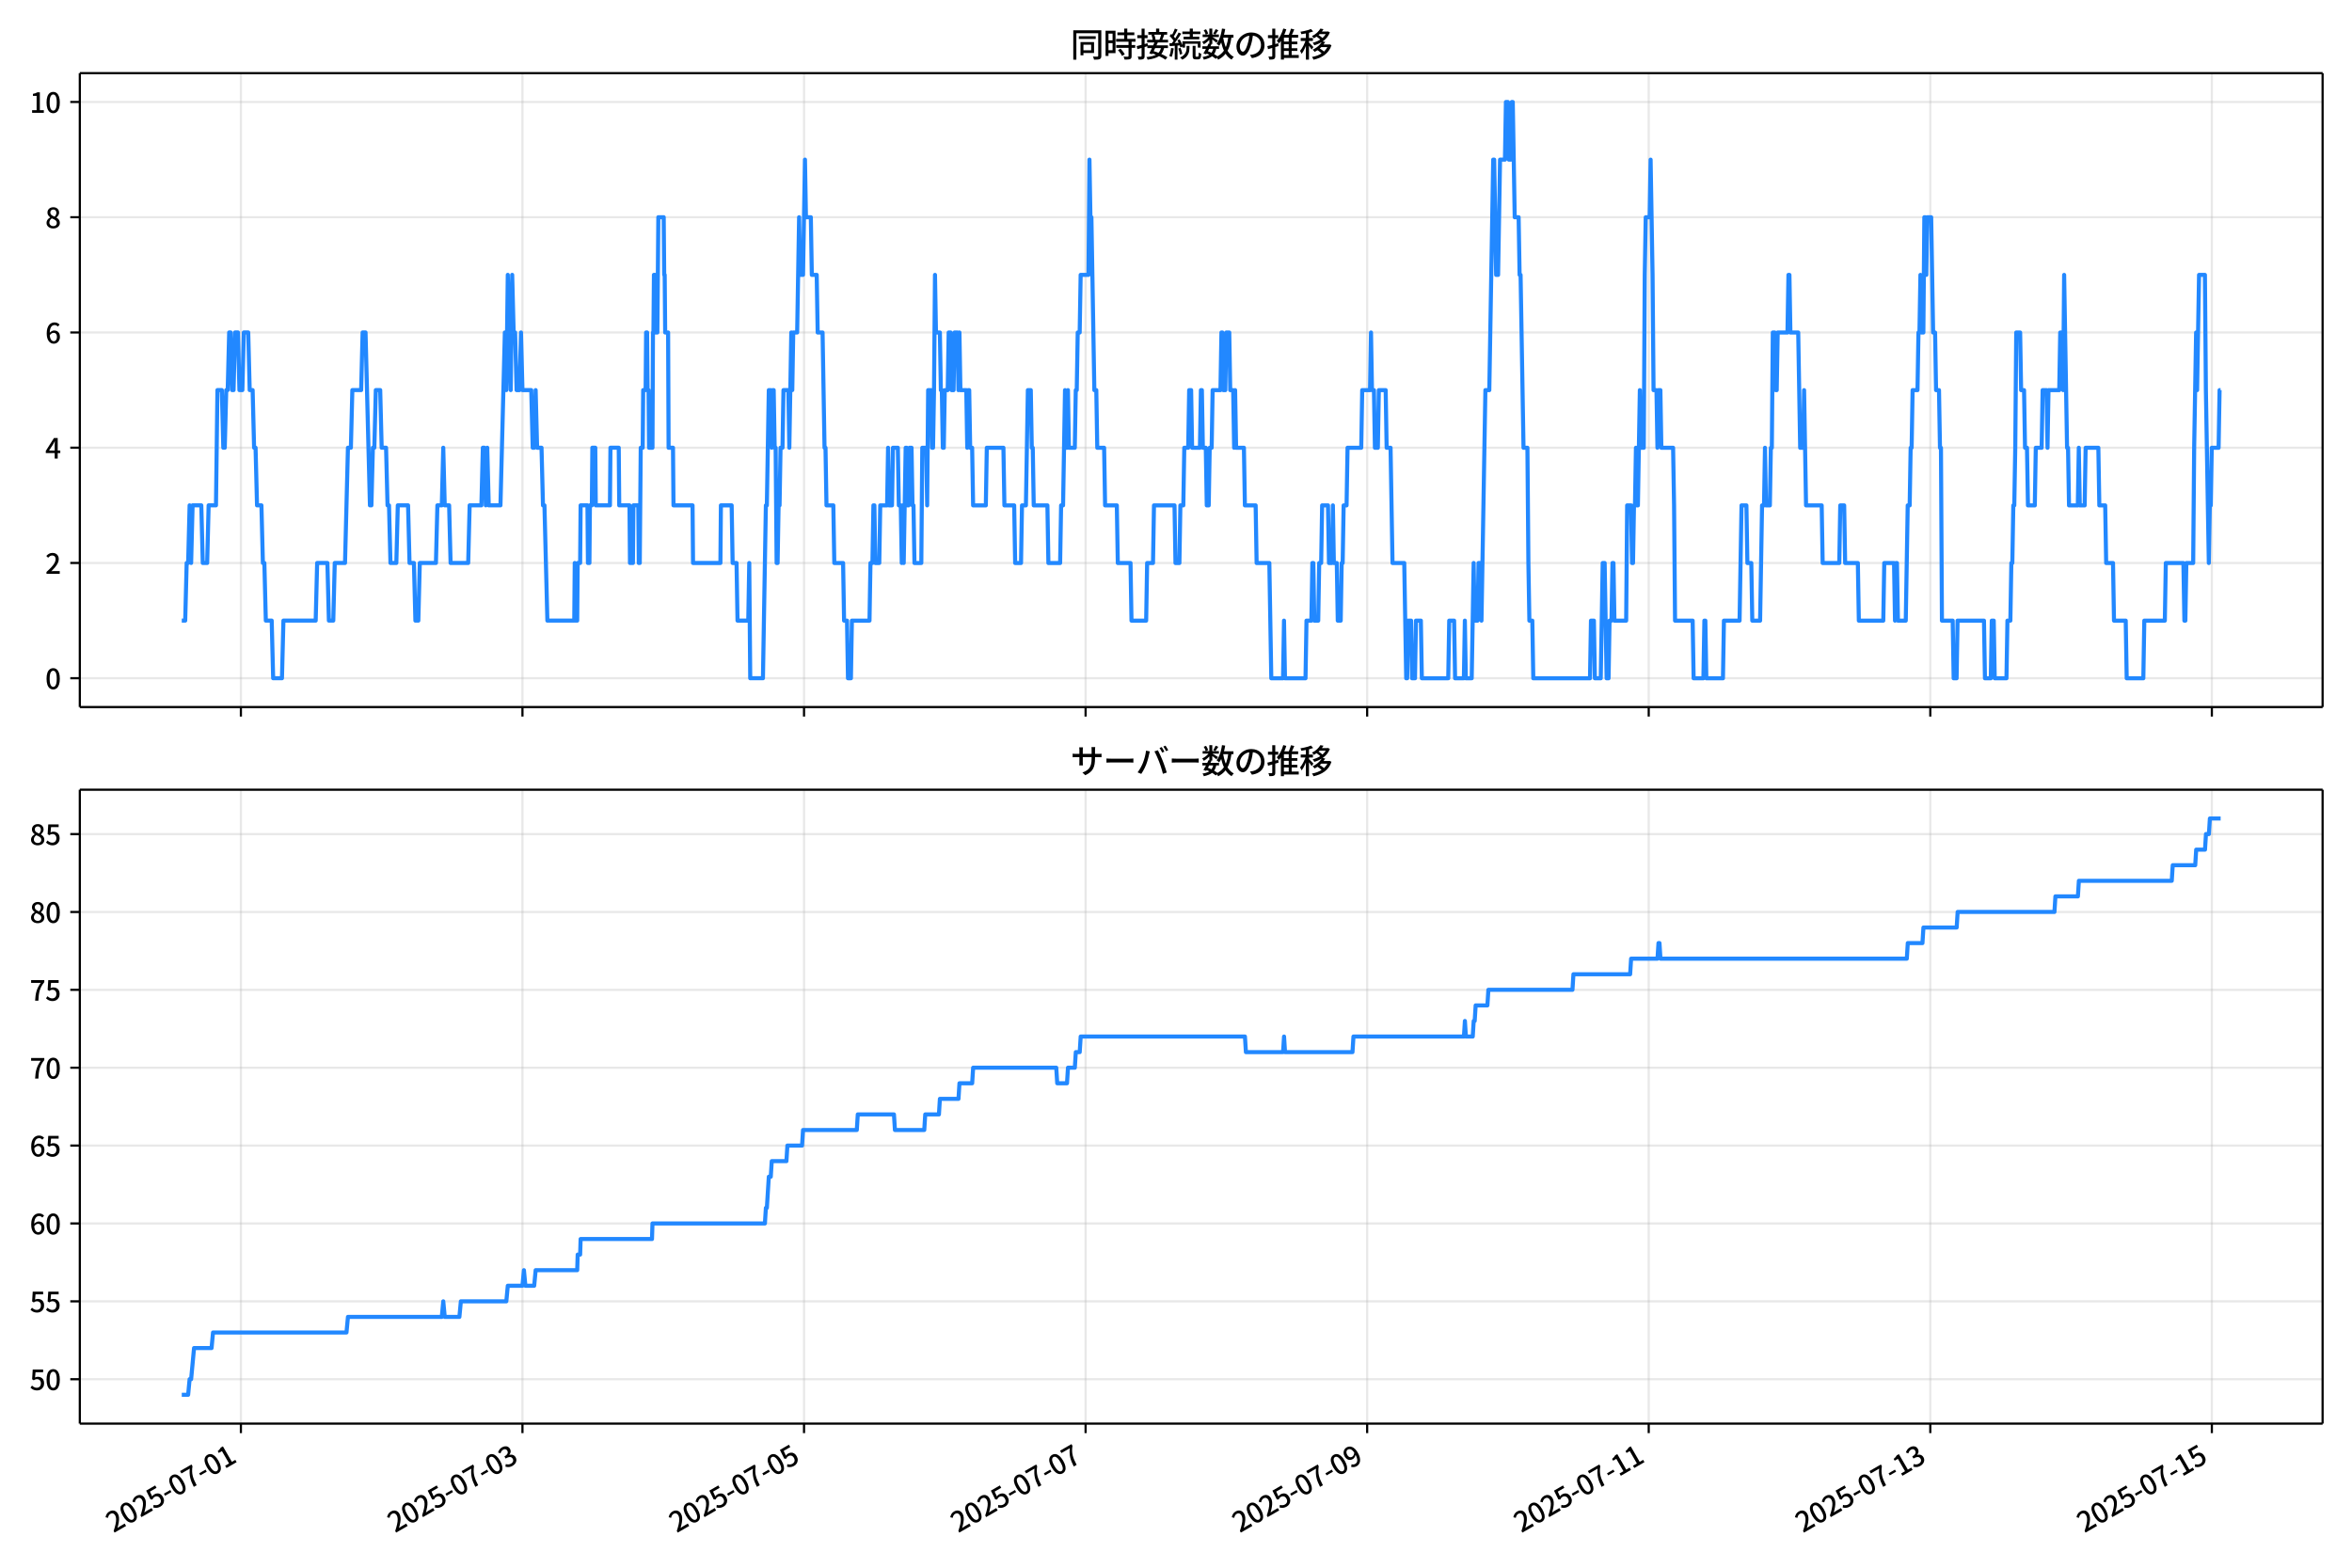<!DOCTYPE svg  PUBLIC '-//W3C//DTD SVG 1.1//EN'  'http://www.w3.org/Graphics/SVG/1.1/DTD/svg11.dtd'>
<svg version="1.1" viewBox="0 0 864 576" xmlns="http://www.w3.org/2000/svg" xmlns:xlink="http://www.w3.org/1999/xlink">
 <defs>
  <style type="text/css">*{stroke-linejoin: round; stroke-linecap: butt}</style>
 </defs>
 <g id="aa">
  <g id="ab">
   <path d="m0 576h864v-576h-864z" fill="#fff"/>
  </g>
  <g id="ac">
   <g id="ad">
    <path d="m29.32 259.78h823.88v-232.9h-823.88z" fill="#fff"/>
   </g>
   <g id="ae">
    <g id="af">
     <g id="ag">
      <path d="m88.492 259.78v-232.9" clip-path="url(#g)" fill="none" stroke="#b0b0b0" stroke-linecap="square" stroke-opacity=".3" stroke-width=".8"/>
     </g>
     <g id="ah">
      <defs>
       <path id="d" d="m0 0v3.5" stroke="#000" stroke-width=".8"/>
      </defs>
      <use x="88.492" y="259.778" stroke="#000000" stroke-width=".8" xlink:href="#d"/>
     </g>
    </g>
    <g id="ai">
     <g id="aj">
      <path d="m191.92 259.78v-232.9" clip-path="url(#g)" fill="none" stroke="#b0b0b0" stroke-linecap="square" stroke-opacity=".3" stroke-width=".8"/>
     </g>
     <g id="ak">
      <use x="191.924" y="259.778" stroke="#000000" stroke-width=".8" xlink:href="#d"/>
     </g>
    </g>
    <g id="al">
     <g id="am">
      <path d="m295.36 259.78v-232.9" clip-path="url(#g)" fill="none" stroke="#b0b0b0" stroke-linecap="square" stroke-opacity=".3" stroke-width=".8"/>
     </g>
     <g id="an">
      <use x="295.357" y="259.778" stroke="#000000" stroke-width=".8" xlink:href="#d"/>
     </g>
    </g>
    <g id="ao">
     <g id="ap">
      <path d="m398.79 259.78v-232.9" clip-path="url(#g)" fill="none" stroke="#b0b0b0" stroke-linecap="square" stroke-opacity=".3" stroke-width=".8"/>
     </g>
     <g id="aq">
      <use x="398.789" y="259.778" stroke="#000000" stroke-width=".8" xlink:href="#d"/>
     </g>
    </g>
    <g id="ar">
     <g id="as">
      <path d="m502.22 259.78v-232.9" clip-path="url(#g)" fill="none" stroke="#b0b0b0" stroke-linecap="square" stroke-opacity=".3" stroke-width=".8"/>
     </g>
     <g id="at">
      <use x="502.221" y="259.778" stroke="#000000" stroke-width=".8" xlink:href="#d"/>
     </g>
    </g>
    <g id="au">
     <g id="av">
      <path d="m605.65 259.78v-232.9" clip-path="url(#g)" fill="none" stroke="#b0b0b0" stroke-linecap="square" stroke-opacity=".3" stroke-width=".8"/>
     </g>
     <g id="aw">
      <use x="605.654" y="259.778" stroke="#000000" stroke-width=".8" xlink:href="#d"/>
     </g>
    </g>
    <g id="ax">
     <g id="ay">
      <path d="m709.09 259.78v-232.9" clip-path="url(#g)" fill="none" stroke="#b0b0b0" stroke-linecap="square" stroke-opacity=".3" stroke-width=".8"/>
     </g>
     <g id="az">
      <use x="709.086" y="259.778" stroke="#000000" stroke-width=".8" xlink:href="#d"/>
     </g>
    </g>
    <g id="ba">
     <g id="bb">
      <path d="m812.52 259.78v-232.9" clip-path="url(#g)" fill="none" stroke="#b0b0b0" stroke-linecap="square" stroke-opacity=".3" stroke-width=".8"/>
     </g>
     <g id="bc">
      <use x="812.519" y="259.778" stroke="#000000" stroke-width=".8" xlink:href="#d"/>
     </g>
    </g>
   </g>
   <g id="bd">
    <g id="be">
     <g id="bf">
      <path d="m29.32 249.19h823.88" clip-path="url(#g)" fill="none" stroke="#b0b0b0" stroke-linecap="square" stroke-opacity=".3" stroke-width=".8"/>
     </g>
     <g id="bg">
      <defs>
       <path id="h" d="m0 0h-3.5" stroke="#000" stroke-width=".8"/>
      </defs>
      <use x="29.32" y="249.191" stroke="#000000" stroke-width=".8" xlink:href="#h"/>
     </g>
     <g id="bh">
      <!-- 0 -->
      <g transform="translate(16.62 253.18) scale(.1 -.1)">
       <defs>
        <path id="a" transform="scale(.016)" d="m1830-90q-460 0-806 275-346 276-535 823-188 547-188 1366 0 820 188 1357 189 538 535 803 346 266 806 266 461 0 800-269 340-269 528-803 189-534 189-1354 0-819-189-1366-188-547-528-823-339-275-800-275zm0 589q237 0 422 185 186 186 288 599 103 413 103 1091 0 679-103 1082-102 403-288 582-185 180-422 180-236 0-422-180-186-179-292-582-105-403-105-1082 0-678 105-1091 106-413 292-599 186-185 422-185z"/>
       </defs>
       <use xlink:href="#a"/>
      </g>
     </g>
    </g>
    <g id="bi">
     <g id="bj">
      <path d="m29.32 206.85h823.88" clip-path="url(#g)" fill="none" stroke="#b0b0b0" stroke-linecap="square" stroke-opacity=".3" stroke-width=".8"/>
     </g>
     <g id="bk">
      <use x="29.32" y="206.846" stroke="#000000" stroke-width=".8" xlink:href="#h"/>
     </g>
     <g id="bl">
      <!-- 2 -->
      <g transform="translate(16.62 210.83) scale(.1 -.1)">
       <defs>
        <path id="c" transform="scale(.016)" d="m282 0v429q697 621 1164 1136 468 515 701 956 234 442 234 826 0 256-87 451-86 196-262 301-176 106-445 106-275 0-506-151-230-150-422-368l-416 410q301 333 637 518 336 186 803 186 429 0 749-176t496-493 176-745q0-455-224-919t-615-935q-390-470-889-950 186 20 394 36t374 16h1184v-634h-3046z"/>
       </defs>
       <use xlink:href="#c"/>
      </g>
     </g>
    </g>
    <g id="bm">
     <g id="bn">
      <path d="m29.32 164.5h823.88" clip-path="url(#g)" fill="none" stroke="#b0b0b0" stroke-linecap="square" stroke-opacity=".3" stroke-width=".8"/>
     </g>
     <g id="bo">
      <use x="29.32" y="164.501" stroke="#000000" stroke-width=".8" xlink:href="#h"/>
     </g>
     <g id="bp">
      <!-- 4 -->
      <g transform="translate(16.62 168.49) scale(.1 -.1)">
       <defs>
        <path id="x" transform="scale(.016)" d="m2170 0v3072q0 192 12 457 13 266 20 458h-26q-90-179-183-365-92-185-195-364l-921-1415h2579v-576h-3328v493l1875 2957h858v-4717h-691z"/>
       </defs>
       <use xlink:href="#x"/>
      </g>
     </g>
    </g>
    <g id="bq">
     <g id="br">
      <path d="m29.32 122.16h823.88" clip-path="url(#g)" fill="none" stroke="#b0b0b0" stroke-linecap="square" stroke-opacity=".3" stroke-width=".8"/>
     </g>
     <g id="bs">
      <use x="29.32" y="122.156" stroke="#000000" stroke-width=".8" xlink:href="#h"/>
     </g>
     <g id="bt">
      <!-- 6 -->
      <g transform="translate(16.62 126.14) scale(.1 -.1)">
       <defs>
        <path id="l" transform="scale(.016)" d="m1971-90q-339 0-634 144-294 144-518 435-224 292-352 733-128 442-128 1044 0 678 147 1161 148 483 397 784 250 301 570 445t665 144q397 0 688-147 292-147 490-359l-403-448q-128 154-327 253-198 99-409 99-307 0-567-182-259-182-413-605-153-422-153-1145 0-608 115-1002t326-589q212-195 493-195 212 0 375 121 163 122 259 343t96 522q0 300-90 511-89 212-259 320-169 109-419 109-211 0-451-134t-458-461l-25 538q134 192 313 323t374 201q196 71 375 71 397 0 694-163 298-163 467-490 170-326 170-825 0-468-195-817-195-348-512-544-317-195-701-195z"/>
       </defs>
       <use xlink:href="#l"/>
      </g>
     </g>
    </g>
    <g id="bu">
     <g id="bv">
      <path d="m29.32 79.811h823.88" clip-path="url(#g)" fill="none" stroke="#b0b0b0" stroke-linecap="square" stroke-opacity=".3" stroke-width=".8"/>
     </g>
     <g id="bw">
      <use x="29.32" y="79.811" stroke="#000000" stroke-width=".8" xlink:href="#h"/>
     </g>
     <g id="bx">
      <!-- 8 -->
      <g transform="translate(16.62 83.796) scale(.1 -.1)">
       <defs>
        <path id="k" transform="scale(.016)" d="m1830-90q-441 0-787 163-345 164-547 448-202 285-202 650 0 314 122 557t314 419 403 291v32q-256 186-442 458-185 272-185 643 0 365 176 640t480 425q304 151 694 151 410 0 704-160t457-439q164-278 164-649 0-237-96-448t-234-381q-137-169-291-278v-32q218-115 397-285 179-169 288-406t109-557q0-346-189-628-189-281-532-448-342-166-803-166zm314 2708q205 198 310 419 106 221 106 464 0 211-83 384t-247 272q-163 99-393 99-288 0-480-183-192-182-192-502 0-256 134-429 135-172 359-294t486-230zm-294-2170q236 0 418 89 183 90 285 253 103 164 103 388 0 211-90 367-89 157-246 272-157 116-368 215t-454 195q-244-173-398-426-153-252-153-553 0-237 118-416 119-179 324-282 205-102 461-102z"/>
       </defs>
       <use xlink:href="#k"/>
      </g>
     </g>
    </g>
    <g id="by">
     <g id="bz">
      <path d="m29.32 37.466h823.88" clip-path="url(#g)" fill="none" stroke="#b0b0b0" stroke-linecap="square" stroke-opacity=".3" stroke-width=".8"/>
     </g>
     <g id="ca">
      <use x="29.32" y="37.466" stroke="#000000" stroke-width=".8" xlink:href="#h"/>
     </g>
     <g id="cb">
      <!-- 10 -->
      <g transform="translate(10.92 41.451) scale(.1 -.1)">
       <defs>
        <path id="j" transform="scale(.016)" d="m544 0v608h1037v3277h-845v467q333 58 579 147 247 90 451 218h557v-4109h915v-608h-2694z"/>
       </defs>
       <use xlink:href="#j"/>
       <use transform="translate(57)" xlink:href="#a"/>
      </g>
     </g>
    </g>
   </g>
   <g id="cc">
    <path d="m66.769 228.02h1.265l.538-21.173h.541l.538-21.173.558 21.173.536-21.173h3.202l.539 21.173h1.616l.539-21.173h2.694l.539-42.345h1.616l.539 21.173h.539l.539-21.173h.539l.539-21.173h.539l.539 21.173h.539l.539-21.173h1.077l.539 21.173h1.077l.539-21.173h1.616l.539 21.173h1.077l.539 21.173h.539l.539 21.173h1.616l.539 21.173h.539l.539 21.173h2.155l.539 21.173h3.232l.539-21.173h11.852l.539-21.173h3.771l.539 21.173h1.616l.539-21.173h3.771l1.077-42.345h1.077l.539-21.173h3.232l.539-21.173h1.077l1.616 63.518h.539l.539-21.173h.539l.539-21.173h1.616l.539 21.173h1.616l.539 21.173h.539l.539 21.173h2.155l.539-21.173h3.771l.539 21.173h1.616l.539 21.173h1.077l.539-21.173h5.926l.539-21.173h1.616l.539-21.173.539 21.173h1.616l.539 21.173h6.465l.539-21.173h4.31l.539-21.173h.539l.539 21.173.539-21.173.539 21.173h4.31l1.616-63.518.539 21.173.539-42.345 1.077 42.345.539-42.345.539 21.173h.539l.539 21.173h1.077l.539-21.173.539 21.173h3.232l.539 21.173h.539l.539-21.173.539 21.173h1.616l.539 21.173h.539l1.077 42.345h9.876l.18-21.173.18 21.173h.718l.18-21.173h.898l.18-21.173h2.514l.18 21.173h.539l.18-21.173h.718l.18-21.173h1.077l.18 21.173h5.207l.18-21.173h3.053l.18 21.173h3.771l.18 21.173h1.077l.18-21.173h1.796l.18 21.173h.359l.359-42.345h.718l.18-21.173h.898l.18-21.173h.359l.18 21.173h.359l.18 21.173h1.257l.18-42.345h.18l.18-21.173h.359l.18 21.173h.718l.359-42.345h1.975l.18 21.173h.18l.18 21.173h1.077l.18 42.345h1.616l.18 21.173h7.003l.18 21.173h10.056l.18-21.173h3.95l.359 21.173h1.437l.359 21.173h3.95l.359-21.173.359 42.345h4.669l1.077-63.518h.359l.718-42.345h.718l.359 21.173.359-21.173h.359l.359 21.173h.359l.359 42.345h.359l.359-21.173h.359l.359-21.173h.718l.359-21.173h1.796l.359 21.173.718-42.345.359 21.173.359-21.173h1.437l.718-42.345.359 21.173h1.077l.718-42.345.359 21.173h1.796l.359 21.173h1.796l.359 21.173h1.796l.718 42.345h.359l.359 21.173h2.514l.359 21.173h3.232l.359 21.173h1.077l.359 21.173h1.077l.359-21.173h6.465l.359-21.173h.718l.359-21.173h.359l.359 21.173h1.437l.359-21.173h2.514l.359-21.173.359 21.173h1.077l.359-21.173h1.796l.359 21.173h.718l.359 21.173.359-21.173.359 21.173.718-42.345h.359l.359 21.173h.359l.359-21.173h.718l.359 21.173h.359l.359 21.173h2.514l.359-42.345h1.437l.359 21.173.359-42.345h1.077l.359 21.173h.359l.359-21.173.359-42.345.359 21.173h1.437l.359 21.173h.359l.359 21.173h.359l.359-21.173h1.077l.359-21.173h.718l.359 21.173h.718l.359-21.173h1.077l.359 21.173.359-21.173.359 21.173h2.155l.359 21.173.359-21.173h.359l.359 21.173h.718l.359 21.173h4.669l.359-21.173h6.105l.359 21.173h3.591l.359 21.173h2.155l.359-21.173h1.437l.718-42.345h1.077l.359 21.173h.359l.359 21.173h5.028l.359 21.173h4.31l.359-21.173h.718l.718-42.345.359 21.173h.359l.359-21.173.359 21.173h2.155l.359-21.173h.359l.359-21.173h.718l.359-21.173h2.873l.359-42.345.359 21.173h.359l1.077 63.518h.718l.359 21.173h2.514l.359 21.173h4.31l.359 21.173h4.669l.359 21.173h5.387l.359-21.173h2.155l.359-21.173h7.542l.359 21.173h1.437l.359-21.173h1.077l.359-21.173h1.437l.359-21.173h.718l.359 21.173h2.873l.359-21.173h.359l.359 21.173h1.077l.359 21.173h.718l.359-21.173h.718l.359-21.173h2.873l.359-21.173h.359l.359 21.173h.718l.359-21.173h1.077l.359 21.173h1.077l.359 21.173.359-21.173.359 21.173h2.873l.359 21.173h3.95l.359 21.173h4.669l.718 42.345h4.31l.359-21.173.359 21.173h7.542l.359-21.173h1.796l.359-21.173h.359l.359 21.173h1.437l.359-21.173h.718l.359-21.173h2.155l.359 21.173h1.077l.359-21.173.359 21.173h1.077l.359 21.173h1.077l.359-21.173h.359l.359-21.173h1.077l.359-21.173h5.028l.359-21.173h2.873l.359-21.173.359 21.173h.718l.359 21.173h1.077l.359-21.173h2.514l.359 21.173h1.437l.718 42.345h4.31l.718 42.345h.359l.359-21.173h1.077l.359 21.173h1.077l.359-21.173h1.796l.359 21.173h9.697l.359-21.173h1.796l.359 21.173h3.232l.359-21.173.359 21.173h2.155l.718-42.345.359 21.173h1.077l.359-21.173h.718l.359 21.173 1.437-84.69h1.437l1.437-84.69h.359l.718 42.345h.718l.718-42.345h1.796l.359-21.173h.718l.359 21.173h.718l.359-21.173h.359l.718 42.345h1.437l.359 21.173h.359l1.077 63.518h1.437l.359 42.345.359 21.173h1.077l.359 21.173h20.83l.359-21.173h1.077l.359 21.173h2.155l.718-42.345h.718l.718 42.345h.718l.359-21.173h.718l.359-21.173h.359l.359 21.173h4.31l.359-42.345h1.437l.359 21.173h.359l.359-21.173h.359l.359-21.173.359 21.173h.359l.718-42.345.359 21.173h1.077l.359-63.518.359-21.173h1.437l.359-21.173.718 42.345.359 42.345h1.077l.359 21.173.359-21.173h.718l.359 21.173h4.31l.359 21.173.359 42.345h6.465l.359 21.173h3.591l.359-21.173h.359l.359 21.173h6.105l.359-21.173h5.746l.718-42.345h1.796l.359 21.173h1.437l.359 21.173h2.873l.718-42.345h.718l.359-21.173.359 21.173h1.437l.359-21.173h.359l.359-42.345h.718l.359 21.173h.359l.359-21.173h3.591l.359-21.173h.359l.359 21.173h2.873l.718 42.345h1.077l.359-21.173.718 42.345h5.746l.359 21.173h6.105l.359-21.173h1.437l.359 21.173h4.669l.359 21.173h8.979l.359-21.173h3.591l.359 21.173.359-21.173h.359l.359 21.173h2.873l.718-42.345h.718l.359-21.173h.359l.359-21.173h1.796l.359-21.173h.359l.359-21.173.359 21.173h.718l.359-42.345h.359l.359 21.173.359-21.173h1.437l.718 42.345h.718l.359 21.173h1.077l.359 21.173h.359l.359 63.518h3.95l.359 21.173h1.077l.359-21.173h9.697l.359 21.173h2.155l.359-21.173h.718l.359 21.173h4.31l.359-21.173h1.077l.359-21.173h.359l.359-21.173h.359l.359-21.173.359-42.345h1.437l.359 21.173h1.077l.359 21.173h.718l.359 21.173h2.514l.359-21.173h2.155l.359-21.173h1.437l.359 21.173.359-21.173h3.95l.359-21.173h.718l.359 21.173.359-42.345 1.077 63.518h.359l.359 21.173h3.232l.359-21.173.359 21.173h1.796l.359-21.173h4.669l.359 21.173h2.155l.359 21.173h2.514l.359 21.173h4.31l.359 21.173h6.105l.359-21.173h7.542l.359-21.173h6.465l.359 21.173h.359l.359-21.173h2.514l.359-42.345.718-42.345.359 21.173.718-42.345h2.155l.359 42.345 1.077 63.518.359-21.173h.359l.359-21.173h2.514l.359-21.173h.359v0" clip-path="url(#g)" fill="none" stroke="#28f" stroke-linecap="square" stroke-width="1.5"/>
   </g>
   <g id="cd">
    <path d="m29.32 259.78v-232.9" fill="none" stroke="#000" stroke-linecap="square" stroke-width=".8"/>
   </g>
   <g id="ce">
    <path d="m853.2 259.78v-232.9" fill="none" stroke="#000" stroke-linecap="square" stroke-width=".8"/>
   </g>
   <g id="cf">
    <path d="m29.32 259.78h823.88" fill="none" stroke="#000" stroke-linecap="square" stroke-width=".8"/>
   </g>
   <g id="cg">
    <path d="m29.32 26.88h823.88" fill="none" stroke="#000" stroke-linecap="square" stroke-width=".8"/>
   </g>
   <g id="ch">
    <!-- 同時接続数の推移 -->
    <g transform="translate(393.26 20.88) scale(.12 -.12)">
     <defs>
      <path id="v" transform="scale(.016)" d="m1587 3936h3232v-518h-3232v518zm320-1114h557v-2534h-557v2534zm301 0h2291v-2086h-2291v512h1734v1069h-1734v505zm-1683 2260h5113v-570h-4524v-5056h-589v5626zm4768 0h595v-4896q0-250-67-397t-227-218q-160-77-426-96t-675-19q-13 83-45 192t-77 218q-45 108-89 185 281-13 527-13 247 0 330 0 83 7 118 42 36 35 36 112v4890z"/>
      <path id="t" transform="scale(.016)" d="m2714 4672h3238v-525h-3238v525zm-244-1235h3712v-538h-3712v538zm20-1184h3635v-531h-3635v531zm1523 3155h595v-2310h-595v2310zm832-2451h589v-2823q0-230-61-364-61-135-227-199-167-70-423-86t-633-16q-20 121-78 285-57 163-121 284 275-6 509-9t310-3q77 6 106 28 29 23 29 93v2810zm-2023-1677 487 282q153-160 313-352t294-381q135-189 206-343l-519-313q-64 153-189 348-124 196-278 394-154 199-314 365zm-2086 3718h1619v-4281h-1619v544h1056v3187h-1056v550zm32-1843h1293v-537h-1293v537zm-320 1843h563v-4832h-563v4832z"/>
      <path id="u" transform="scale(.016)" d="m3866 5408h614v-870h-614v870zm-1479-653h3597v-518h-3597v518zm-230-1485h4e3v-518h-4e3v518zm825 922 519 102q64-160 121-342 58-182 96-352 39-170 45-304l-544-128q-6 134-42 313-35 180-83 365-48 186-112 346zm1856 109 589-71q-96-275-202-557-105-281-195-486l-518 77q58 147 122 329 64 183 118 372t86 336zm-2643-2106h3943v-518h-3943v518zm1408 685 602-115q-167-371-362-784t-390-797-362-685l-525 179q160 288 346 666t368 784 323 752zm-659-2157 358 403q352-102 733-240 381-137 752-304 371-166 697-336 327-169 558-329l-384-461q-218 160-532 336-313 176-685 345-371 170-755 323-384 154-742 263zm1894 1114 583-71q-122-550-353-944-230-393-604-662t-922-435q-547-167-1296-269-25 128-93 269-67 141-137 230 678 64 1168 192t819 349q330 221 531 550 202 330 304 791zm-4684 217q396 90 953 240 557 151 1120 311l77-544q-525-154-1053-311-528-156-963-284l-134 588zm121 2093h1965v-563h-1965v563zm819 1248h576v-5229q0-236-51-374t-192-208q-141-77-355-99-214-23-541-16-13 115-64 288t-109 294q205-6 381-6t234 0q64 0 92 28 29 29 29 93v5229z"/>
      <path id="s" transform="scale(.016)" d="m4058 5408h595v-1798h-595v1798zm-1415-563h3443v-499h-3443v499zm231-992h3008v-499h-3008v499zm-224-877h3475v-1203h-531v729h-2432v-729h-512v1203zm1964-877h551v-1881q0-122 22-157 23-35 106-35 25 0 92 0 68 0 135 0t99 0q51 0 83 54t45 224 19 515q90-70 234-131t259-93q-19-429-83-662-64-234-183-326-118-93-316-93-39 0-103 0t-134 0-138 0q-67 0-99 0-237 0-365 64t-176 218q-48 153-48 422v1881zm-1164-6h550v-455q0-243-48-528-48-284-186-579-137-294-409-572-272-279-727-503-70 90-192 208-121 118-230 195 416 205 665 438 250 234 371 474 122 240 164 467 42 228 42 413v442zm-2240 3309 524-192q-121-244-259-503-137-259-275-496t-259-416l-410 173q122 186 246 438 125 253 240 515 116 263 193 481zm716-743 500-230q-224-359-496-756-272-396-548-764-275-368-518-650l-358 205q179 211 377 483 199 272 387 569 189 298 358 592 170 295 298 551zm-1721-665 307 403q166-154 339-340 173-185 320-364t224-327l-326-460q-77 160-218 348-141 189-314 384-172 196-332 356zm1485-832 435 179q128-211 249-458 122-246 215-474 93-227 137-412l-473-211q-32 185-119 422-86 237-201 486-115 250-243 468zm-1530-583q422 26 998 54 576 29 1184 68l7-499q-570-45-1127-84-556-38-992-70l-70 531zm1702-992 436 135q121-276 214-596t118-556l-454-148q-26 237-112 563-86 327-202 602zm-1363 109 499-83q-57-455-163-897-105-441-253-748-51 32-134 73-83 42-170 83-86 42-144 62 148 294 234 697t131 813zm691 627h525v-2861h-525v2861z"/>
      <path id="n" transform="scale(.016)" d="m224 2022h3187v-499h-3187v499zm51 2247h3111v-487h-3111v487zm1127-1735 563-121q-154-320-333-672t-352-679q-173-326-326-582l-532 173q148 243 324 566t345 669q170 346 311 646zm934-832 563-64q-89-480-262-838t-461-614-701-432-976-298q-25 128-99 269t-157 237q659 102 1085 303 426 202 666 554t342 883zm422 3597 519-211q-147-218-298-436-150-217-278-377l-403 186q121 173 252 413 132 240 208 425zm-1203 109h563v-2957h-563v2957zm-1075-320 448 186q134-192 246-420 112-227 157-393l-467-211q-38 172-147 406t-237 432zm1094-1050 397-236q-160-263-400-529-240-265-519-489-278-224-553-378-51 103-141 237-89 135-179 218 269 109 534 294 266 186 493 416 228 231 368 467zm487-204q83-45 246-145 163-99 352-211t346-211 221-150l-327-423q-83 77-230 198-147 122-317 253-170 132-327 250-156 119-259 189l295 250zm1798 396h2311v-556h-2311v556zm115 1178 615-90q-103-640-263-1235t-384-1101q-224-505-512-889-44 57-134 134t-186 157-166 125q275 339 473 796 199 458 340 995 141 538 217 1108zm1223-1510 614-58q-147-1101-445-1940-297-838-813-1443-515-604-1321-1014-26 71-90 177-64 105-134 208-70 102-128 159 742 346 1212 880 471 535 730 1290 260 755 375 1741zm-1005-135q134-851 387-1597 253-745 659-1305 407-560 1002-874-70-57-154-150-83-93-154-189-70-96-121-179-633 371-1056 988-422 618-688 1434-265 816-425 1783l550 89zm-3309-3065 327 416q377-148 754-330 378-182 701-378 324-195 548-368l-416-435q-211 179-519 378-307 198-666 383-358 186-729 334z"/>
      <path id="r" transform="scale(.016)" d="m3686 4378q-64-493-163-1041-99-547-265-1084-192-653-432-1104t-522-688-595-237q-320 0-596 221-275 221-448 621-172 400-172 931 0 537 220 1017 221 480 611 851 391 372 909 583 519 211 1121 211 576 0 1040-186 464-185 793-515 330-329 502-771 173-441 173-941 0-672-278-1194-278-521-816-851-538-329-1318-444l-378 601q166 20 307 42t263 48q307 70 585 217 279 148 496 375 218 227 342 534 125 308 125 692t-122 713q-121 330-358 573-236 243-582 380-346 138-781 138-525 0-935-186-409-185-694-489-284-304-432-656-147-352-147-678 0-365 89-605 90-240 224-355 135-115 276-115t288 144 297 457q151 314 298 800 147 461 246 982 100 522 145 1021l684-12z"/>
      <path id="o" transform="scale(.016)" d="m2995 2925h2893v-519h-2893v519zm0-1280h2893v-519h-2893v519zm-64-1299h3232v-557h-3232v557zm1312 3577h563v-3763h-563v3763zm429 1466 634-141q-154-390-340-794-185-403-339-684l-512 140q103 199 208 458 106 259 195 528 90 269 154 493zm-1472 25 582-147q-153-518-371-1018-217-499-483-931t-573-758q-38 64-109 160-70 96-147 198-77 103-141 160 416 416 733 1034t509 1302zm128-1203h2720v-537h-2720v-4205h-582v4422l313 320h269zm-3174-2157q396 90 953 240 557 151 1120 311l77-544q-525-154-1053-311-528-156-963-284l-134 588zm121 2093h1965v-563h-1965v563zm819 1248h576v-5229q0-236-51-374t-192-208q-141-77-355-99-214-23-541-16-13 115-64 288t-109 294q205-6 381-6t234 0q64 0 92 28 29 29 29 93v5229z"/>
      <path id="m" transform="scale(.016)" d="m4051 5402 595-109q-281-493-729-941t-1107-806q-39 64-106 144t-141 153q-73 74-137 119 608 288 1011 678t614 762zm-77-557h1511v-493h-1863l352 493zm1293 0h109l109 25 384-179q-192-505-496-905t-695-701q-390-301-845-519-454-217-947-358-44 109-137 253t-176 227q448 109 867 294 419 186 777 445 359 259 631 592t419 730v96zm-1990-954 377 307q167-96 336-218 170-121 320-249 151-128 247-237l-397-332q-90 108-237 236t-317 259q-169 132-329 234zm1107-934 595-109q-307-538-803-1031-496-492-1232-876-38 64-102 144t-138 156q-74 77-138 116 455 217 807 483t604 554q253 288 407 563zm-90-589h1460v-506h-1818l358 506zm1268 0h121l109 26 384-167q-192-614-531-1075t-787-794q-448-332-983-553-534-221-1129-355-45 115-132 269-86 153-176 249 551 96 1043 285 493 189 903 473 410 285 714 669t464 883v90zm-2132-1056 410 339q186-102 384-237 198-134 371-275t282-269l-435-371q-103 128-270 272-166 144-361 288t-381 253zm-2150 3533h589v-5376h-589v5376zm-992-1242h2336v-569h-2336v569zm1024-224 365-160q-96-339-231-707-134-368-291-727-157-358-336-672-179-313-365-537-44 128-134 291t-160 272q173 192 339 457 167 266 323 570 157 304 282 618t208 595zm941 1946 416-467q-314-122-695-221-380-99-784-173-403-74-780-131-20 102-71 236-51 135-102 231 358 58 732 138 375 80 711 179t573 208zm-397-2579q58-45 179-170 122-125 266-266 144-140 259-265t160-183l-352-473q-58 102-157 255-99 154-218 317-118 164-227 311-108 147-185 237l275 237z"/>
     </defs>
     <use xlink:href="#v"/>
     <use transform="translate(100)" xlink:href="#t"/>
     <use transform="translate(200)" xlink:href="#u"/>
     <use transform="translate(300)" xlink:href="#s"/>
     <use transform="translate(400)" xlink:href="#n"/>
     <use transform="translate(500)" xlink:href="#r"/>
     <use transform="translate(600)" xlink:href="#o"/>
     <use transform="translate(700)" xlink:href="#m"/>
    </g>
   </g>
  </g>
  <g id="ci">
   <g id="cj">
    <path d="m29.32 523.06h823.88v-232.9h-823.88z" fill="#fff"/>
   </g>
   <g id="ck">
    <g id="cl">
     <g id="cm">
      <path d="m88.492 523.06v-232.9" clip-path="url(#b)" fill="none" stroke="#b0b0b0" stroke-linecap="square" stroke-opacity=".3" stroke-width=".8"/>
     </g>
     <g id="cn">
      <use x="88.492" y="523.055" stroke="#000000" stroke-width=".8" xlink:href="#d"/>
     </g>
     <g id="co">
      <!-- 2025-07-01 -->
      <g transform="translate(41.702 563.33) rotate(-30) scale(.1 -.1)">
       <defs>
        <path id="e" transform="scale(.016)" d="m1715-90q-365 0-653 90t-506 237q-217 147-383 307l352 480q134-134 294-246t361-183q202-70 452-70 262 0 473 118 212 119 333 346 122 227 122 541 0 460-247 716-246 256-649 256-224 0-384-64t-365-198l-365 237 141 2240h2387v-627h-1747l-109-1204q154 77 307 118 154 42 340 42 397 0 723-160t518-490q192-329 192-847 0-519-224-887t-586-560q-361-192-777-192z"/>
        <path id="f" transform="scale(.016)" d="m301 1536v544h1689v-544h-1689z"/>
        <path id="i" transform="scale(.016)" d="m1235 0q32 646 109 1187t224 1024 384 941 576 938h-2208v627h3027v-455q-409-512-665-989-256-476-397-969t-205-1053-90-1251h-755z"/>
       </defs>
       <use xlink:href="#c"/>
       <use transform="translate(57)" xlink:href="#a"/>
       <use transform="translate(114)" xlink:href="#c"/>
       <use transform="translate(171)" xlink:href="#e"/>
       <use transform="translate(228)" xlink:href="#f"/>
       <use transform="translate(263.7)" xlink:href="#a"/>
       <use transform="translate(320.7)" xlink:href="#i"/>
       <use transform="translate(377.7)" xlink:href="#f"/>
       <use transform="translate(413.4)" xlink:href="#a"/>
       <use transform="translate(470.4)" xlink:href="#j"/>
      </g>
     </g>
    </g>
    <g id="cp">
     <g id="cq">
      <path d="m191.92 523.06v-232.9" clip-path="url(#b)" fill="none" stroke="#b0b0b0" stroke-linecap="square" stroke-opacity=".3" stroke-width=".8"/>
     </g>
     <g id="cr">
      <use x="191.924" y="523.055" stroke="#000000" stroke-width=".8" xlink:href="#d"/>
     </g>
     <g id="cs">
      <!-- 2025-07-03 -->
      <g transform="translate(145.13 563.33) rotate(-30) scale(.1 -.1)">
       <defs>
        <path id="p" transform="scale(.016)" d="m1715-90q-371 0-656 90t-503 240q-217 150-377 323l359 474q211-205 479-359 269-153 634-153 269 0 467 92 199 93 311 266t112 423q0 256-125 451t-429 300q-304 106-835 106v551q467 0 732 105 266 106 384 291 119 186 119 423 0 307-192 489-192 183-531 183-269 0-503-119-233-118-438-316l-384 460q282 256 614 413 333 157 737 157 422 0 748-144 327-144 512-413 186-269 186-659 0-403-221-685-221-281-592-422v-26q269-70 490-227t349-400 128-557q0-422-215-726-214-304-573-468-358-163-787-163z"/>
       </defs>
       <use xlink:href="#c"/>
       <use transform="translate(57)" xlink:href="#a"/>
       <use transform="translate(114)" xlink:href="#c"/>
       <use transform="translate(171)" xlink:href="#e"/>
       <use transform="translate(228)" xlink:href="#f"/>
       <use transform="translate(263.7)" xlink:href="#a"/>
       <use transform="translate(320.7)" xlink:href="#i"/>
       <use transform="translate(377.7)" xlink:href="#f"/>
       <use transform="translate(413.4)" xlink:href="#a"/>
       <use transform="translate(470.4)" xlink:href="#p"/>
      </g>
     </g>
    </g>
    <g id="ct">
     <g id="cu">
      <path d="m295.36 523.06v-232.9" clip-path="url(#b)" fill="none" stroke="#b0b0b0" stroke-linecap="square" stroke-opacity=".3" stroke-width=".8"/>
     </g>
     <g id="cv">
      <use x="295.357" y="523.055" stroke="#000000" stroke-width=".8" xlink:href="#d"/>
     </g>
     <g id="cw">
      <!-- 2025-07-05 -->
      <g transform="translate(248.57 563.33) rotate(-30) scale(.1 -.1)">
       <use xlink:href="#c"/>
       <use transform="translate(57)" xlink:href="#a"/>
       <use transform="translate(114)" xlink:href="#c"/>
       <use transform="translate(171)" xlink:href="#e"/>
       <use transform="translate(228)" xlink:href="#f"/>
       <use transform="translate(263.7)" xlink:href="#a"/>
       <use transform="translate(320.7)" xlink:href="#i"/>
       <use transform="translate(377.7)" xlink:href="#f"/>
       <use transform="translate(413.4)" xlink:href="#a"/>
       <use transform="translate(470.4)" xlink:href="#e"/>
      </g>
     </g>
    </g>
    <g id="cx">
     <g id="cy">
      <path d="m398.79 523.06v-232.9" clip-path="url(#b)" fill="none" stroke="#b0b0b0" stroke-linecap="square" stroke-opacity=".3" stroke-width=".8"/>
     </g>
     <g id="cz">
      <use x="398.789" y="523.055" stroke="#000000" stroke-width=".8" xlink:href="#d"/>
     </g>
     <g id="da">
      <!-- 2025-07-07 -->
      <g transform="translate(352 563.33) rotate(-30) scale(.1 -.1)">
       <use xlink:href="#c"/>
       <use transform="translate(57)" xlink:href="#a"/>
       <use transform="translate(114)" xlink:href="#c"/>
       <use transform="translate(171)" xlink:href="#e"/>
       <use transform="translate(228)" xlink:href="#f"/>
       <use transform="translate(263.7)" xlink:href="#a"/>
       <use transform="translate(320.7)" xlink:href="#i"/>
       <use transform="translate(377.7)" xlink:href="#f"/>
       <use transform="translate(413.4)" xlink:href="#a"/>
       <use transform="translate(470.4)" xlink:href="#i"/>
      </g>
     </g>
    </g>
    <g id="db">
     <g id="dc">
      <path d="m502.22 523.06v-232.9" clip-path="url(#b)" fill="none" stroke="#b0b0b0" stroke-linecap="square" stroke-opacity=".3" stroke-width=".8"/>
     </g>
     <g id="dd">
      <use x="502.221" y="523.055" stroke="#000000" stroke-width=".8" xlink:href="#d"/>
     </g>
     <g id="de">
      <!-- 2025-07-09 -->
      <g transform="translate(455.43 563.33) rotate(-30) scale(.1 -.1)">
       <defs>
        <path id="w" transform="scale(.016)" d="m1562-90q-410 0-708 150-297 151-502 356l403 461q141-160 346-256t422-96q224 0 425 102 202 103 352 333 151 230 237 614 87 384 87 941 0 589-115 970t-323 563-496 182q-205 0-372-118-166-118-262-336t-96-525q0-301 86-512 87-211 259-323 173-112 417-112 224 0 460 141 237 141 448 461l32-544q-134-180-313-314t-371-208-384-74q-391 0-689 166-297 167-467 496-169 330-169 823 0 467 195 816t515 541 698 192q339 0 636-138 298-137 519-419 221-281 349-710t128-1018q0-691-141-1187t-391-807q-249-310-563-461-313-150-652-150z"/>
       </defs>
       <use xlink:href="#c"/>
       <use transform="translate(57)" xlink:href="#a"/>
       <use transform="translate(114)" xlink:href="#c"/>
       <use transform="translate(171)" xlink:href="#e"/>
       <use transform="translate(228)" xlink:href="#f"/>
       <use transform="translate(263.7)" xlink:href="#a"/>
       <use transform="translate(320.7)" xlink:href="#i"/>
       <use transform="translate(377.7)" xlink:href="#f"/>
       <use transform="translate(413.4)" xlink:href="#a"/>
       <use transform="translate(470.4)" xlink:href="#w"/>
      </g>
     </g>
    </g>
    <g id="df">
     <g id="dg">
      <path d="m605.65 523.06v-232.9" clip-path="url(#b)" fill="none" stroke="#b0b0b0" stroke-linecap="square" stroke-opacity=".3" stroke-width=".8"/>
     </g>
     <g id="dh">
      <use x="605.654" y="523.055" stroke="#000000" stroke-width=".8" xlink:href="#d"/>
     </g>
     <g id="di">
      <!-- 2025-07-11 -->
      <g transform="translate(558.86 563.33) rotate(-30) scale(.1 -.1)">
       <use xlink:href="#c"/>
       <use transform="translate(57)" xlink:href="#a"/>
       <use transform="translate(114)" xlink:href="#c"/>
       <use transform="translate(171)" xlink:href="#e"/>
       <use transform="translate(228)" xlink:href="#f"/>
       <use transform="translate(263.7)" xlink:href="#a"/>
       <use transform="translate(320.7)" xlink:href="#i"/>
       <use transform="translate(377.7)" xlink:href="#f"/>
       <use transform="translate(413.4)" xlink:href="#j"/>
       <use transform="translate(470.4)" xlink:href="#j"/>
      </g>
     </g>
    </g>
    <g id="dj">
     <g id="dk">
      <path d="m709.09 523.06v-232.9" clip-path="url(#b)" fill="none" stroke="#b0b0b0" stroke-linecap="square" stroke-opacity=".3" stroke-width=".8"/>
     </g>
     <g id="dl">
      <use x="709.086" y="523.055" stroke="#000000" stroke-width=".8" xlink:href="#d"/>
     </g>
     <g id="dm">
      <!-- 2025-07-13 -->
      <g transform="translate(662.3 563.33) rotate(-30) scale(.1 -.1)">
       <use xlink:href="#c"/>
       <use transform="translate(57)" xlink:href="#a"/>
       <use transform="translate(114)" xlink:href="#c"/>
       <use transform="translate(171)" xlink:href="#e"/>
       <use transform="translate(228)" xlink:href="#f"/>
       <use transform="translate(263.7)" xlink:href="#a"/>
       <use transform="translate(320.7)" xlink:href="#i"/>
       <use transform="translate(377.7)" xlink:href="#f"/>
       <use transform="translate(413.4)" xlink:href="#j"/>
       <use transform="translate(470.4)" xlink:href="#p"/>
      </g>
     </g>
    </g>
    <g id="dn">
     <g id="do">
      <path d="m812.52 523.06v-232.9" clip-path="url(#b)" fill="none" stroke="#b0b0b0" stroke-linecap="square" stroke-opacity=".3" stroke-width=".8"/>
     </g>
     <g id="dp">
      <use x="812.519" y="523.055" stroke="#000000" stroke-width=".8" xlink:href="#d"/>
     </g>
     <g id="dq">
      <!-- 2025-07-15 -->
      <g transform="translate(765.73 563.33) rotate(-30) scale(.1 -.1)">
       <use xlink:href="#c"/>
       <use transform="translate(57)" xlink:href="#a"/>
       <use transform="translate(114)" xlink:href="#c"/>
       <use transform="translate(171)" xlink:href="#e"/>
       <use transform="translate(228)" xlink:href="#f"/>
       <use transform="translate(263.7)" xlink:href="#a"/>
       <use transform="translate(320.7)" xlink:href="#i"/>
       <use transform="translate(377.7)" xlink:href="#f"/>
       <use transform="translate(413.4)" xlink:href="#j"/>
       <use transform="translate(470.4)" xlink:href="#e"/>
      </g>
     </g>
    </g>
   </g>
   <g id="dr">
    <g id="ds">
     <g id="dt">
      <path d="m29.32 506.75h823.88" clip-path="url(#b)" fill="none" stroke="#b0b0b0" stroke-linecap="square" stroke-opacity=".3" stroke-width=".8"/>
     </g>
     <g id="du">
      <use x="29.32" y="506.747" stroke="#000000" stroke-width=".8" xlink:href="#h"/>
     </g>
     <g id="dv">
      <!-- 50 -->
      <g transform="translate(10.92 510.73) scale(.1 -.1)">
       <use xlink:href="#e"/>
       <use transform="translate(57)" xlink:href="#a"/>
      </g>
     </g>
    </g>
    <g id="dw">
     <g id="dx">
      <path d="m29.32 478.14h823.88" clip-path="url(#b)" fill="none" stroke="#b0b0b0" stroke-linecap="square" stroke-opacity=".3" stroke-width=".8"/>
     </g>
     <g id="dy">
      <use x="29.32" y="478.135" stroke="#000000" stroke-width=".8" xlink:href="#h"/>
     </g>
     <g id="dz">
      <!-- 55 -->
      <g transform="translate(10.92 482.12) scale(.1 -.1)">
       <use xlink:href="#e"/>
       <use transform="translate(57)" xlink:href="#e"/>
      </g>
     </g>
    </g>
    <g id="ea">
     <g id="eb">
      <path d="m29.32 449.52h823.88" clip-path="url(#b)" fill="none" stroke="#b0b0b0" stroke-linecap="square" stroke-opacity=".3" stroke-width=".8"/>
     </g>
     <g id="ec">
      <use x="29.32" y="449.524" stroke="#000000" stroke-width=".8" xlink:href="#h"/>
     </g>
     <g id="ed">
      <!-- 60 -->
      <g transform="translate(10.92 453.51) scale(.1 -.1)">
       <use xlink:href="#l"/>
       <use transform="translate(57)" xlink:href="#a"/>
      </g>
     </g>
    </g>
    <g id="ee">
     <g id="ef">
      <path d="m29.32 420.91h823.88" clip-path="url(#b)" fill="none" stroke="#b0b0b0" stroke-linecap="square" stroke-opacity=".3" stroke-width=".8"/>
     </g>
     <g id="eg">
      <use x="29.32" y="420.912" stroke="#000000" stroke-width=".8" xlink:href="#h"/>
     </g>
     <g id="eh">
      <!-- 65 -->
      <g transform="translate(10.92 424.9) scale(.1 -.1)">
       <use xlink:href="#l"/>
       <use transform="translate(57)" xlink:href="#e"/>
      </g>
     </g>
    </g>
    <g id="ei">
     <g id="ej">
      <path d="m29.32 392.3h823.88" clip-path="url(#b)" fill="none" stroke="#b0b0b0" stroke-linecap="square" stroke-opacity=".3" stroke-width=".8"/>
     </g>
     <g id="ek">
      <use x="29.32" y="392.301" stroke="#000000" stroke-width=".8" xlink:href="#h"/>
     </g>
     <g id="el">
      <!-- 70 -->
      <g transform="translate(10.92 396.29) scale(.1 -.1)">
       <use xlink:href="#i"/>
       <use transform="translate(57)" xlink:href="#a"/>
      </g>
     </g>
    </g>
    <g id="em">
     <g id="en">
      <path d="m29.32 363.69h823.88" clip-path="url(#b)" fill="none" stroke="#b0b0b0" stroke-linecap="square" stroke-opacity=".3" stroke-width=".8"/>
     </g>
     <g id="eo">
      <use x="29.32" y="363.689" stroke="#000000" stroke-width=".8" xlink:href="#h"/>
     </g>
     <g id="ep">
      <!-- 75 -->
      <g transform="translate(10.92 367.67) scale(.1 -.1)">
       <use xlink:href="#i"/>
       <use transform="translate(57)" xlink:href="#e"/>
      </g>
     </g>
    </g>
    <g id="eq">
     <g id="er">
      <path d="m29.32 335.08h823.88" clip-path="url(#b)" fill="none" stroke="#b0b0b0" stroke-linecap="square" stroke-opacity=".3" stroke-width=".8"/>
     </g>
     <g id="es">
      <use x="29.32" y="335.078" stroke="#000000" stroke-width=".8" xlink:href="#h"/>
     </g>
     <g id="et">
      <!-- 80 -->
      <g transform="translate(10.92 339.06) scale(.1 -.1)">
       <use xlink:href="#k"/>
       <use transform="translate(57)" xlink:href="#a"/>
      </g>
     </g>
    </g>
    <g id="eu">
     <g id="ev">
      <path d="m29.32 306.47h823.88" clip-path="url(#b)" fill="none" stroke="#b0b0b0" stroke-linecap="square" stroke-opacity=".3" stroke-width=".8"/>
     </g>
     <g id="ew">
      <use x="29.32" y="306.466" stroke="#000000" stroke-width=".8" xlink:href="#h"/>
     </g>
     <g id="ex">
      <!-- 85 -->
      <g transform="translate(10.92 310.45) scale(.1 -.1)">
       <use xlink:href="#k"/>
       <use transform="translate(57)" xlink:href="#e"/>
      </g>
     </g>
    </g>
   </g>
   <g id="ey">
    <path d="m66.769 512.47h2.343l.538-5.722h.558l1.076-11.445h6.433l.539-5.722h49.023l.539-5.722h34.477l.539-5.722.539 5.722h5.387l.539-5.722h16.7l.539-5.722h5.387l.539-5.722.539 5.722h3.232l.539-5.722h15.263l.18-5.722h.898l.18-5.722h26.217l.18-5.722h41.301l.359-5.722h.359l.718-11.445h.718l.359-5.722h5.387l.359-5.722h5.387l.359-5.722h19.753l.359-5.722h13.288l.359 5.722h10.774l.359-5.722h5.028l.359-5.722h6.824l.359-5.722h4.669l.359-5.722h30.527l.359 5.722h3.591l.359-5.722h2.514l.359-5.722h1.437l.359-5.722h60.336l.359 5.722h13.647l.359-5.722.359 5.722h24.781l.359-5.722h40.583l.359-5.722.359 5.722h2.514l.359-5.722h.359l.359-5.722h4.31l.359-5.722h30.886l.359-5.722h20.83l.359-5.722h9.697l.359-5.722h.359l.359 5.722h90.503l.359-5.722h5.387l.359-5.722h12.211l.359-5.722h35.555l.359-5.722h8.26l.359-5.722h34.118l.359-5.722h8.26l.359-5.722h3.232l.359-5.722h1.077l.359-5.722h3.95v0" clip-path="url(#b)" fill="none" stroke="#28f" stroke-linecap="square" stroke-width="1.5"/>
   </g>
   <g id="ez">
    <path d="m29.32 523.06v-232.9" fill="none" stroke="#000" stroke-linecap="square" stroke-width=".8"/>
   </g>
   <g id="fa">
    <path d="m853.2 523.06v-232.9" fill="none" stroke="#000" stroke-linecap="square" stroke-width=".8"/>
   </g>
   <g id="fb">
    <path d="m29.32 523.06h823.88" fill="none" stroke="#000" stroke-linecap="square" stroke-width=".8"/>
   </g>
   <g id="fc">
    <path d="m29.32 290.16h823.88" fill="none" stroke="#000" stroke-linecap="square" stroke-width=".8"/>
   </g>
   <g id="fd">
    <!-- サーバー数の推移 -->
    <g transform="translate(393.26 284.16) scale(.12 -.12)">
     <defs>
      <path id="z" transform="scale(.016)" d="m4685 2893q0-621-84-1111-83-489-288-877-204-387-569-691t-928-560l-544 512q448 167 781 371 333 205 550 503 218 298 323 739 106 442 106 1075v1620q0 192-10 339-9 147-22 217h723q-6-70-22-217t-16-339v-1581zm-2304 2086q-7-64-23-199-16-134-16-313v-2317q0-128 6-256 7-128 13-224 7-96 13-140h-710q6 44 12 140 7 96 13 221 7 125 7 259v2317q0 122-10 256-9 135-28 256h723zm-1978-1197q45-12 144-22t237-20q138-9 285-9h4217q237 0 394 13t246 26v-679q-76 7-240 13-163 6-393 6h-4224q-147 0-282-3-134-3-234-10-99-6-150-12v697z"/>
      <path id="q" transform="scale(.016)" d="m621 2854q109-6 265-16 157-9 339-16 183-6 349-6 128 0 352 0t509 0 598 0q314 0 624 0 311 0 586 0t486 0q212 0 327 0 230 0 416 16t301 22v-793q-109 6-308 19-198 13-409 13-109 0-324 0-214 0-489 0t-586 0q-310 0-624 0-313 0-598 0t-509 0-352 0q-262 0-525-10-262-9-428-22v793z"/>
      <path id="y" transform="scale(.016)" d="m4941 5037q83-109 176-269t182-320q90-160 154-288l-416-179q-96 192-240 448t-272 435l416 173zm723 275q83-122 182-282 100-160 196-317 96-156 153-271l-416-186q-102 205-246 454-144 250-279 429l410 173zm-4339-3360q102 262 201 556 100 295 183 612t144 630q61 314 93 602l723-147q-19-83-45-183-26-99-48-195t-42-166q-32-154-86-394t-131-512-164-551q-86-278-182-514-115-301-269-618-153-317-326-618-173-300-346-550l-697 294q301 397 563 874t429 880zm3155 198q-96 250-215 531-118 282-243 567-124 285-246 534-122 250-224 429l659 218q96-179 221-429t253-535q128-284 249-566 122-281 218-525 90-230 195-518 106-288 211-592 106-304 195-589 90-285 154-515l-729-237q-84 352-199 736t-240 768-259 723z"/>
     </defs>
     <use xlink:href="#z"/>
     <use transform="translate(100)" xlink:href="#q"/>
     <use transform="translate(200)" xlink:href="#y"/>
     <use transform="translate(300)" xlink:href="#q"/>
     <use transform="translate(400)" xlink:href="#n"/>
     <use transform="translate(500)" xlink:href="#r"/>
     <use transform="translate(600)" xlink:href="#o"/>
     <use transform="translate(700)" xlink:href="#m"/>
    </g>
   </g>
  </g>
 </g>
 <defs>
  <clipPath id="g">
   <rect x="29.32" y="26.88" width="823.88" height="232.9"/>
  </clipPath>
  <clipPath id="b">
   <rect x="29.32" y="290.16" width="823.88" height="232.9"/>
  </clipPath>
 </defs>
</svg>
